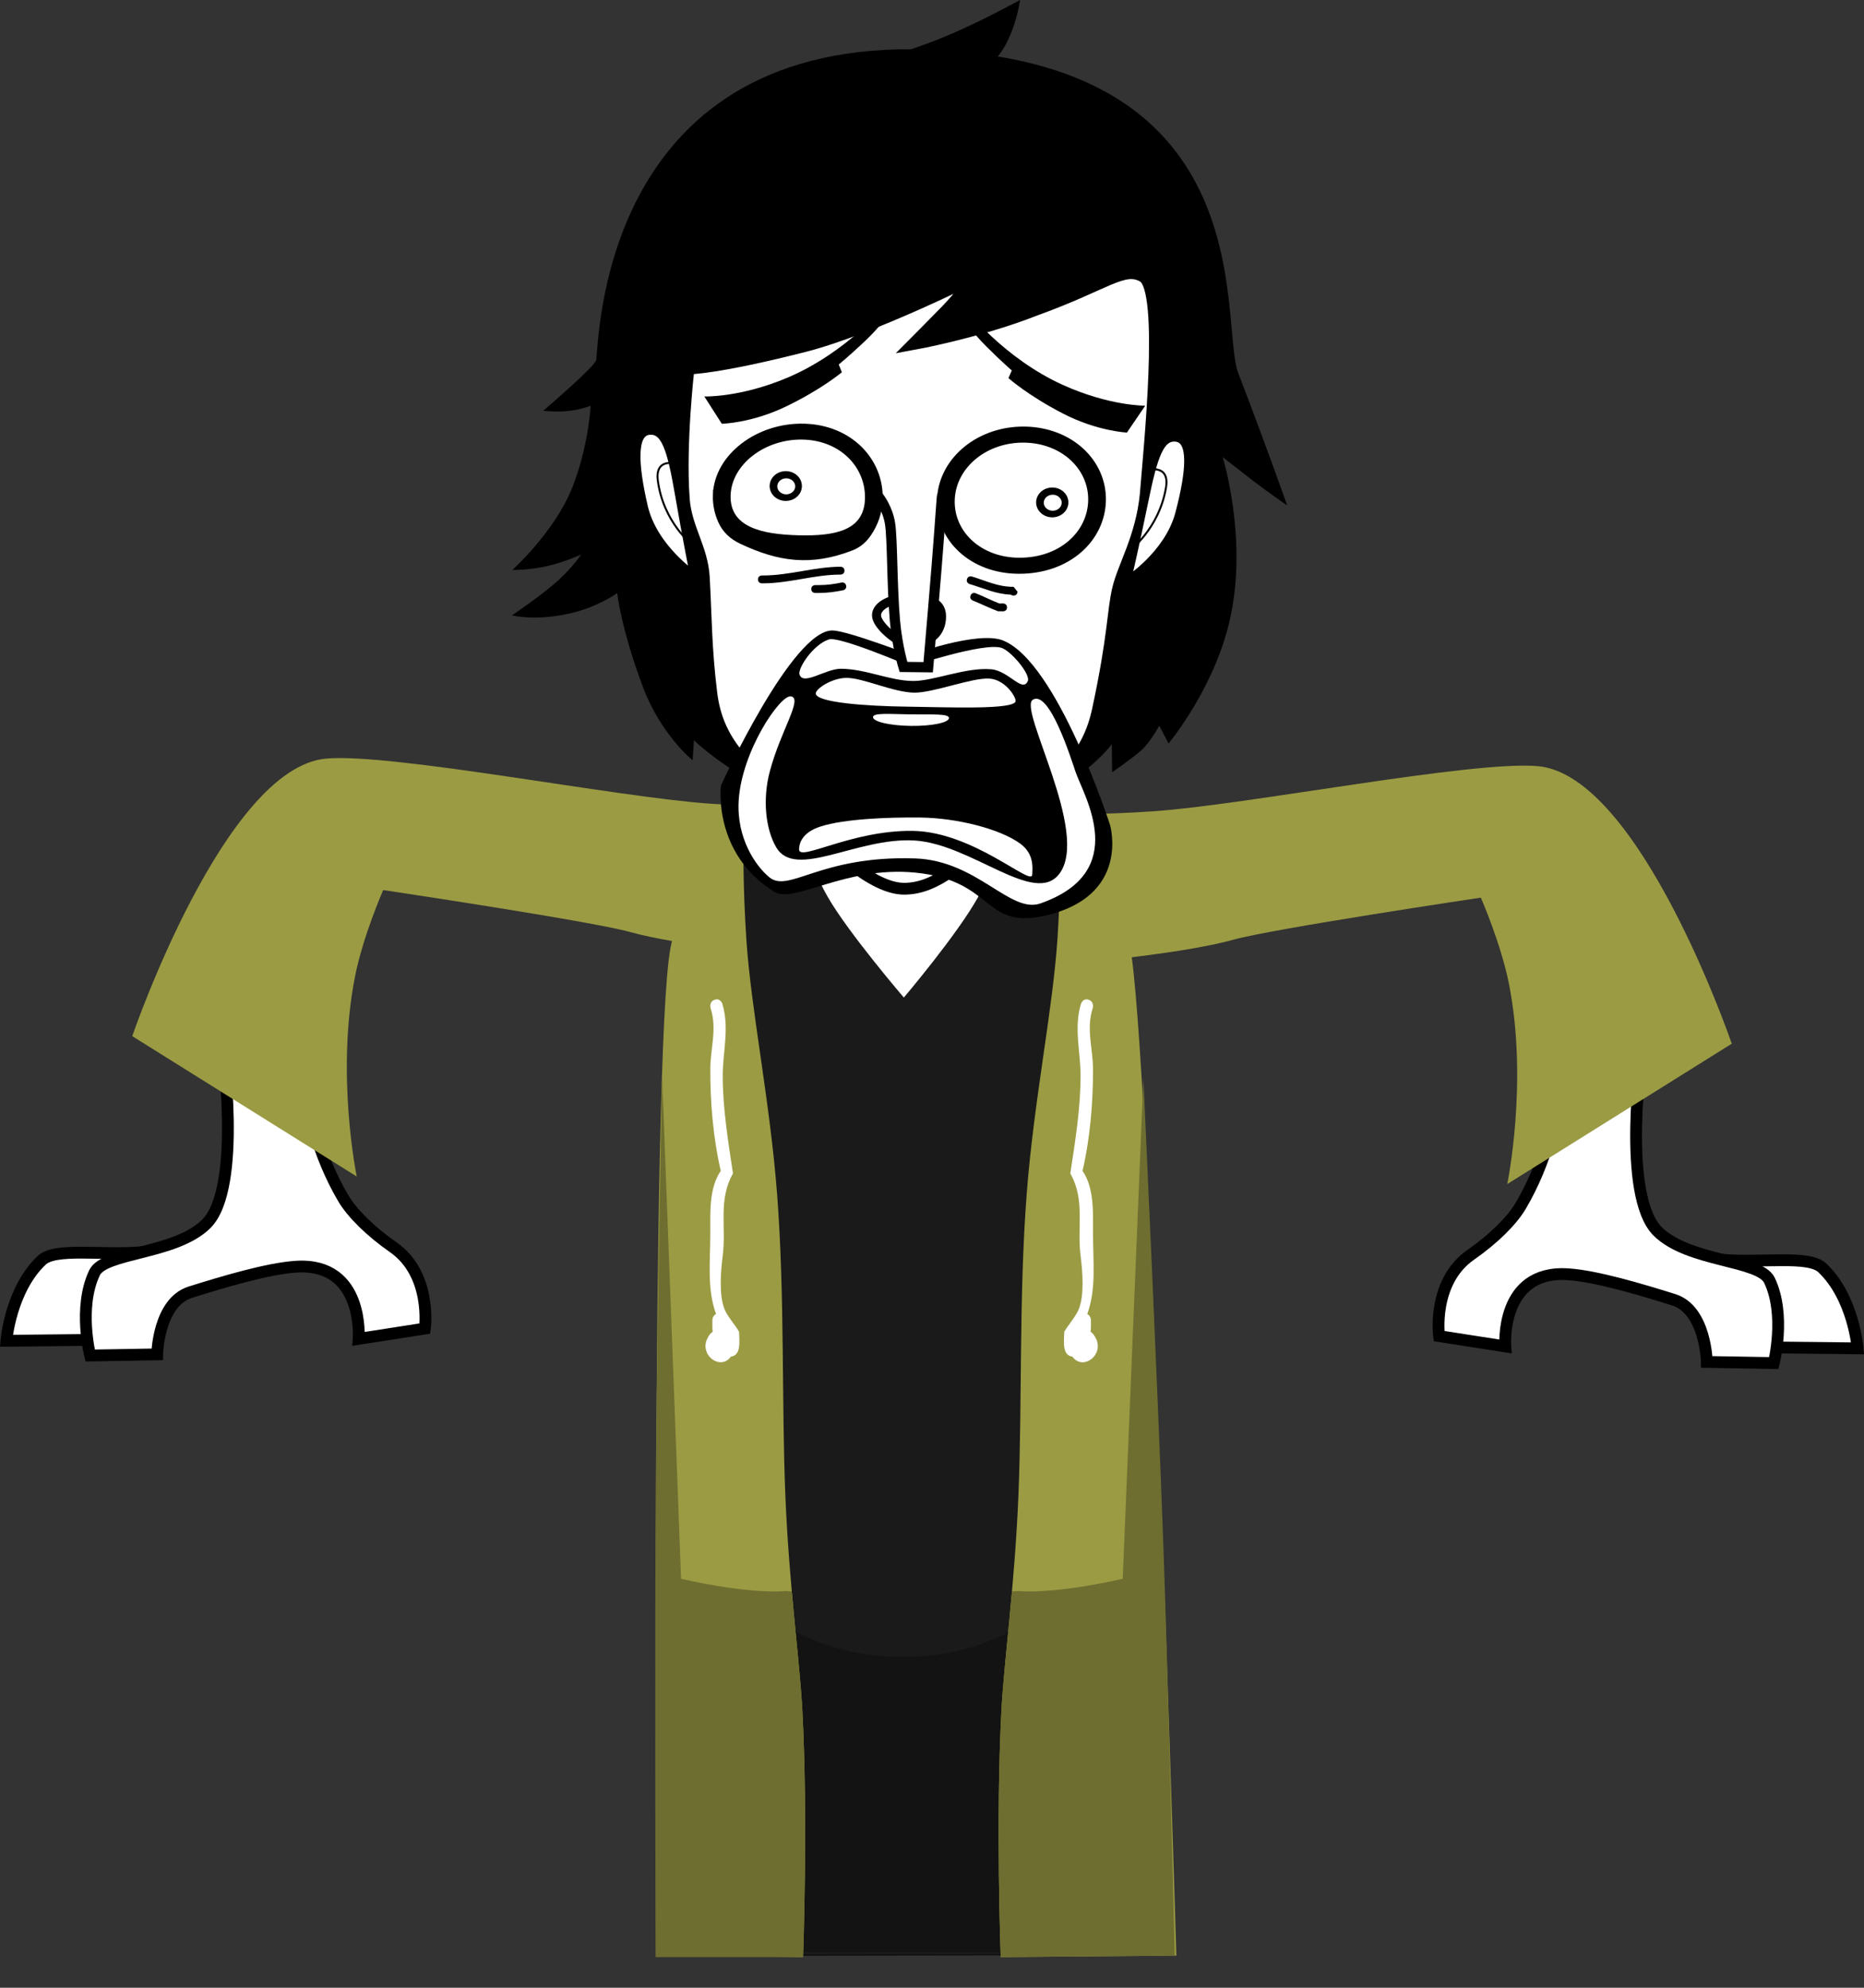 <svg viewBox="0,0,237.003,252.71" height="252.71" width="237.003" xmlns:xlink="http://www.w3.org/1999/xlink" xmlns="http://www.w3.org/2000/svg" version="1.1"><rect x="0" y="0" width="237.003" height="252.71" fill="#333333" stroke="none"/><g transform="translate(-126.488,-58.532)"><g style="mix-blend-mode: normal" stroke-dashoffset="0" stroke-dasharray="" stroke-miterlimit="10" stroke-linejoin="miter" fill-rule="nonzero" data-paper-data="{&quot;isPaintingLayer&quot;:true}"><path stroke-linecap="butt" stroke-width="2" stroke="none" fill="#000000" fill-opacity="0.01" d="M190.505,311.242v-251.373h98.59v251.373z"></path><path stroke-linecap="butt" stroke-width="2" stroke="#000000" fill="#ffffff" d=""></path><g stroke-linecap="butt"><path stroke-width="1.5" stroke="#000000" fill="#ffffff" d="M127.3,228.99c0,0 0.508,-6.457 4.485,-10.229c1.738,-1.649 7.531,-0.609 12.782,-1.029c0.369,1.979 0.817,3.984 1.357,5.976c-0.468,0.054 -0.894,0.129 -1.267,0.228c-6.993,1.845 -3.602,4.91 -3.602,4.91z"></path><path stroke-width="1.5" stroke="#000000" fill="#ffffff" d="M137.953,230.862c0,0 -1.56,-6.121 0.559,-10.53c1.264,-2.63 10.279,-2.312 14.202,-6.206c4.656,-4.621 1.992,-23.007 1.992,-23.007l11.064,8.18c0,0 0.983,5.855 4.382,11.6c1.108,1.873 3.447,4.189 6.338,6.202c4.966,3.459 4.02,10.334 4.02,10.334l-8.418,1.31c0,0 0.744,-9.725 -7.934,-9.176c-3.63,0.23 -9.348,1.951 -13.458,3.239c-4.109,1.288 -4.227,7.908 -4.227,7.908z"></path><path stroke-width="0" stroke="none" fill="#9b9b44" d="M171.848,208.107l-28.546,-17.848c0,0 11.681,-34.149 24.661,-35.286c8.351,-0.731 36.906,4.909 48.781,5.731c12.461,0.863 22.123,0.019 22.123,0.019l-15.012,19.016c0,0 -11.361,-1.075 -17.188,-2.701c-5.052,-1.41 -31.46,-5.348 -31.46,-5.348c0,0 -2.589,5.898 -3.597,11.067c-2.436,12.495 0.238,25.351 0.238,25.351z"></path></g><g stroke-linecap="butt" data-paper-data="{&quot;index&quot;:null}"><path stroke-width="1.5" stroke="#000000" fill="#ffffff" d="M348.925,229.808c0,0 3.391,-3.065 -3.602,-4.91c-0.373,-0.099 -0.799,-0.173 -1.267,-0.228c0.541,-1.992 0.989,-3.997 1.357,-5.976c5.251,0.42 11.043,-0.62 12.782,1.029c3.977,3.773 4.485,10.229 4.485,10.229z"></path><path stroke-width="1.5" stroke="#000000" fill="#ffffff" d="M343.504,231.678c0,0 -0.118,-6.62 -4.227,-7.908c-4.109,-1.288 -9.827,-3.01 -13.458,-3.239c-8.678,-0.549 -7.934,9.176 -7.934,9.176l-8.418,-1.31c0,0 -0.946,-6.875 4.02,-10.334c2.89,-2.013 5.229,-4.329 6.338,-6.202c3.4,-5.745 4.382,-11.6 4.382,-11.6l11.064,-8.18c0,0 -2.663,18.386 1.992,23.007c3.923,3.894 12.938,3.576 14.202,6.206c2.12,4.409 0.559,10.53 0.559,10.53z"></path><path stroke-width="0" stroke="none" fill="#9b9b44" d="M318.369,183.718c-1.008,-5.169 -3.597,-11.067 -3.597,-11.067c0,0 -26.408,3.938 -31.46,5.348c-5.827,1.627 -17.188,2.701 -17.188,2.701l-15.012,-19.016c0,0 9.661,0.844 22.123,-0.019c11.875,-0.823 40.43,-6.463 48.781,-5.731c12.98,1.137 24.661,35.286 24.661,35.286l-28.546,17.848c0,0 2.673,-12.856 0.238,-25.351z"></path></g><path stroke-linecap="butt" stroke-width="1.5" stroke="none" fill="#000000" d="M257.58,205.923c-0.602,0 -1.09,-0.446 -1.09,-0.995c0,-0.55 0.488,-0.995 1.09,-0.995c0.602,0 1.09,0.446 1.09,0.995c0,0.55 -0.488,0.995 -1.09,0.995z"></path><path stroke-linecap="butt" stroke-width="0" stroke="#000000" fill="#000000" d="M252.038,209.999c-4.703,-0.303 -6.904,-1.726 -6.501,-2.483c0.124,-0.233 2.999,1.023 7.345,1.256c6.753,0.361 8.968,-0.608 8.968,-0.608v1.295c0,0 -2.543,1.007 -9.811,0.54z"></path><path stroke-linecap="butt" stroke-width="1.5" stroke="none" fill="#000000" d="M222.731,204.928c0,-0.55 0.488,-0.995 1.09,-0.995c0.602,0 1.09,0.446 1.09,0.995c0,0.55 -0.488,0.995 -1.09,0.995c-0.602,0 -1.09,-0.446 -1.09,-0.995z"></path><path stroke-linecap="butt" stroke-width="0" stroke="#000000" fill="#000000" d="M229.363,209.999c-7.268,0.468 -9.811,-0.54 -9.811,-0.54v-1.295c0,0 2.214,0.969 8.968,0.608c4.345,-0.232 7.221,-1.489 7.345,-1.256c0.403,0.757 -1.798,2.18 -6.501,2.483z"></path><path stroke-linecap="butt" stroke-width="2" stroke="#000000" fill="#ffffff" d="M241.576,156.966c9.468,-0.043 16.947,2.232 22.803,5.675c-0.402,0.973 -0.636,2.021 -0.67,3.114c-0.001,0.095 -0.002,0.189 -0.004,0.281c-0.381,17.333 0.147,34.673 0,52.009c-0.247,29.083 -4.424,59.194 1.143,88.051l-43.633,0.06c-0.007,-11.261 -0.165,-22.524 -0.186,-33.785c-0.007,-3.917 -1.03,-8.036 -1.054,-11.984c-0.151,-25.09 -0.124,-50.181 0,-75.271c0.034,-6.894 2.321,-16.315 2.109,-24.275c5.306,-2.357 11.737,-3.839 19.492,-3.875z"></path><path stroke-linecap="butt" stroke-width="1.5" stroke="none" fill="#000000" data-paper-data="{&quot;index&quot;:null}" d="M241.25,264.419c-0.863,0 -1.562,-0.639 -1.562,-1.427c0,-0.788 0.7,-1.427 1.562,-1.427c0.863,0 1.562,0.639 1.562,1.427c0,0.788 -0.7,1.427 -1.562,1.427z"></path><path stroke-linecap="butt" stroke-width="0" stroke="#000000" fill="#1a1a1a" d="M214.84,307.035v-115.453c0,0 0.825,-9.425 0.825,-14.179c0,-1.939 -0.163,-4.905 -0.345,-7.599c4.093,-2.375 7.809,-6.056 11.519,-8.438c0.002,-0.002 0.005,-0.003 0.007,-0.004c1.274,3.385 3.259,8.37 4.898,11.217c2.64,4.586 9.665,12.775 9.665,12.775c0,0 6.912,-8.144 9.511,-12.897c1.258,-2.3 2.718,-6.195 3.826,-9.391c4.234,1.857 6.323,1.684 9.066,5.16c1.102,1.396 2.436,2.85 3.945,4.251c-0.119,1.95 -0.207,3.907 -0.207,5.416c0,4.69 0.825,14.179 0.825,14.179v114.964z"></path><path stroke-linecap="butt" stroke-width="0" stroke="#000000" fill="#131313" d="M214.489,306.714v-59.556c1.152,12.316 12.463,21.984 26.246,21.984c0.059,0 0.117,-0 0.176,-0.001c0.058,0 0.117,0.001 0.176,0.001c0.117,0 0.234,-0.001 0.351,-0.002c0.117,0.001 0.234,0.002 0.351,0.002c13.736,0 25.016,-9.601 26.234,-21.856v59.428z"></path><path stroke-linecap="butt" stroke-width="0" stroke="none" fill="#9b9b44" d="M209.984,307.027c0,0 -0.769,-114.781 1.756,-127.987c1.464,-7.655 9.483,-19.888 9.483,-19.888c0,0 -0.571,7.429 0.151,18.652c0.583,9.062 3.014,20.597 3.931,32.692c0.973,12.828 0.555,26.285 1.035,38.09c0.461,11.326 1.832,21.13 2.166,27.396c0.735,13.774 0.092,31.366 0.092,31.366z"></path><path stroke-linecap="butt" stroke-width="0" stroke="none" fill="#6e6e30" d="M209.843,307.348c0,0 -0.116,-41.37 0.027,-60.771c0.131,-17.829 0.8,-51.319 0.8,-51.319l2.413,63.986c0,0 8.096,1.947 13.329,1.569c0.25,0.018 0.502,0.033 0.754,0.045c0.537,6.069 1.136,11.267 1.342,15.125c0.735,13.774 0.092,31.366 0.092,31.366z"></path><path stroke-linecap="butt" stroke-width="0" stroke="none" fill="#9b9b44" d="M253.723,307.348c0,0 -0.642,-17.592 0.092,-31.366c0.334,-6.266 1.705,-16.071 2.166,-27.396c0.48,-11.805 0.063,-25.262 1.035,-38.09c0.917,-12.095 3.348,-23.63 3.931,-32.692c0.722,-11.223 0.151,-18.652 0.151,-18.652c0,0 7.598,11.976 9.062,19.631c2.525,13.206 5.901,128.372 5.901,128.372z"></path><path stroke-linecap="butt" stroke-width="0" stroke="none" fill="#6e6e30" d="M253.723,307.348c0,0 -0.642,-17.592 0.092,-31.366c0.206,-3.858 0.804,-9.056 1.342,-15.125c0.252,-0.012 0.504,-0.027 0.754,-0.045c5.233,0.378 13.329,-1.569 13.329,-1.569l2.624,-63.602c0,0 1.849,39.927 2.532,59.025c0.644,18.009 1.456,52.488 1.456,52.488z"></path><path stroke-linecap="butt" stroke-width="0.5" stroke="none" fill="#ffffff" d="M265.186,227.654c-0.017,0.055 -0.032,0.114 -0.046,0.177c0.273,0.168 0.532,0.484 0.753,0.994c0.846,1.952 -1.486,3.779 -2.836,2.435c-0.08,-0.08 -0.149,-0.164 -0.209,-0.253c-1.344,-0.166 -1.08,-1.955 -1.042,-3.166c0.495,-0.856 1.49,-1.972 1.851,-2.875c0.723,-1.808 0.474,-4.845 0.229,-6.755c-0.478,-3.725 0.611,-7.093 -1.308,-10.49c0.616,-4.092 1.302,-8.268 1.302,-12.429c0,-3.085 -0.873,-6.036 0.041,-9.111c0,0 0.25,-0.812 1,-0.541c0.75,0.271 0.5,1.082 0.5,1.082c-0.848,2.627 0.032,5.115 0.041,7.715c0.014,4.255 -0.373,8.845 -1.332,12.953c1.495,2.173 1.332,5.25 1.332,7.866c0,3.857 0.434,7.107 -0.732,10.341c0.276,0.133 0.468,0.433 0.468,0.782v1.141h-0.049z"></path><path stroke-linecap="butt" stroke-width="0.5" stroke="none" fill="#ffffff" data-paper-data="{&quot;index&quot;:null}" d="M217.113,227.517h-0.049v-1.141c0,-0.348 0.192,-0.648 0.468,-0.782c-1.165,-3.234 -0.732,-6.484 -0.732,-10.341c0,-2.616 -0.163,-5.693 1.332,-7.866c-0.96,-4.108 -1.346,-8.698 -1.332,-12.953c0.008,-2.6 0.889,-5.088 0.041,-7.715c0,0 -0.25,-0.812 0.5,-1.082c0.75,-0.271 1,0.541 1,0.541c0.914,3.076 0.041,6.026 0.041,9.111c0,4.161 0.686,8.337 1.302,12.429c-1.919,3.398 -0.83,6.766 -1.308,10.49c-0.245,1.91 -0.494,4.947 0.229,6.755c0.361,0.902 1.356,2.018 1.851,2.875c0.037,1.211 0.301,3.001 -1.042,3.166c-0.06,0.089 -0.129,0.174 -0.209,0.253c-1.35,1.344 -3.682,-0.483 -2.836,-2.435c0.221,-0.51 0.48,-0.826 0.753,-0.994c-0.014,-0.062 -0.029,-0.121 -0.046,-0.177z"></path><path stroke-linecap="butt" stroke-width="1.5" stroke="none" fill="#000000" d="M195.555,110.754c0,0 6.583,-5.613 6.732,-6.444c0.389,-2.18 0.431,-38.657 38.525,-39.506c47.043,-0.263 40.572,34.552 43.12,41.169c3.493,9.074 6.224,16.828 6.224,16.828c0,0 -2.884,-2.014 -4.251,-3.072c-1.275,-0.987 -3.958,-3.079 -3.958,-3.079c0,0 3.1,10 1.068,19.931c-1.789,9.101 -7.949,16.474 -7.949,16.474l-1.182,-2.275c0,0 -1.111,2.101 -2.326,3.177c-1.216,1.076 -3.667,2.755 -3.667,2.755l-0.041,-3.566c0,0 -7.605,10.504 -25.821,10.124c-17.177,-0.471 -27.308,-10.632 -27.308,-10.632l-0.163,2.553c0,0 -4.054,-3.222 -6.366,-9.426c-2.756,-7.394 -3.228,-11.825 -3.228,-11.825c0,0 -2.493,1.795 -6.065,2.591c-4.476,0.997 -7.324,0.236 -7.324,0.236c0,0 3.842,-2.565 5.955,-4.513c1.882,-1.735 2.84,-3.213 2.84,-3.213c0,0 -2.237,1.015 -4.484,1.498c-2.345,0.505 -4.254,0.455 -4.254,0.455c0,0 5.318,-4.778 7.572,-10.366c2.128,-5.276 2.378,-10.514 2.378,-10.514c0,0 -1.445,0.618 -3.521,0.719c-1.316,0.064 -2.505,-0.08 -2.505,-0.08z"></path><path stroke-linecap="butt" stroke-width="1.5" stroke="#000000" fill="#ffffff" d="M213.421,121.879c-0.498,-7.026 0.612,-16.502 0.612,-16.502c0,0 3.594,0.007 14.708,-2.833c8.538,-2.182 21.792,-8.845 21.792,-8.845c0,0 -2.321,2.862 -3.658,4.245c-1.421,1.47 -4.276,4.335 -4.276,4.335c0,0 8.283,-1.496 15.533,-4.348c9.081,-3.284 11.252,-5.678 13.714,-4.24c2.906,1.697 0.735,22.321 0.322,27.664c-0.53,5.449 -2.813,9.106 -3.509,12.004c-0.696,2.898 -0.524,5.899 -2.567,15.403c-1.275,5.931 -4.52,8.53 -10.778,13.968c-6.258,5.439 -9.679,8.778 -13.852,8.79c-4.016,0.011 -9.338,-5.031 -14.526,-10.182c-5.524,-5.486 -9.223,-8.279 -10.007,-14.702c-0.707,-5.784 -0.668,-9.545 -0.952,-14.688c-0.208,-3.759 -2.285,-6.233 -2.557,-10.069z"></path><path stroke-linecap="butt" stroke-width="1.5" stroke="none" fill="#000000" data-paper-data="{&quot;index&quot;:null}" d="M255.136,105.628c0,0 -1.199,-1.022 -3.227,-3.038c-1.852,-1.841 -3.055,-3.656 -3.055,-3.656l0.464,-1.06c0,0 4.821,6.194 12.268,9.577c5.955,2.705 10.513,2.659 10.513,2.659l-2.324,3.414c0,0 -3.749,-0.159 -8.099,-2.398c-4.504,-2.319 -6.966,-4.525 -6.966,-4.525z"></path><path stroke-linecap="butt" stroke-width="1" stroke="#000000" fill="#ffffff" data-paper-data="{&quot;index&quot;:null}" d="M214.708,131.643c0,0 -5.143,-3.452 -6.359,-8.721c-1.279,-5.544 -1.392,-9.385 0.657,-9.608c2.049,-0.223 2.812,2.324 3.806,8.091c0.994,5.767 1.896,10.237 1.896,10.237z"></path><path stroke-linecap="round" stroke-width="0.25" stroke="#000000" fill="none" d="M214.554,127.842c0,0 -3.711,-2.862 -4.422,-8.191c-0.397,-2.973 2.307,-2.164 2.307,-2.164"></path><path stroke-linecap="butt" stroke-width="1.4" stroke="#000000" fill="#000000" d="M217.829,121.479c0.149,-4.706 5.233,-8.532 10.893,-8.382c5.66,0.149 9.447,4.213 9.298,8.919c-0.049,1.541 -0.546,2.974 -1.391,4.199c-0.581,0.842 -1.252,1.35 -2.03,1.649c-4.985,1.917 -8.919,1.426 -13.719,-0.851c-1.075,-0.51 -1.922,-1.259 -2.418,-2.366c-0.442,-0.986 -0.669,-2.056 -0.633,-3.168z"></path><path stroke-linecap="butt" stroke-width="0" stroke="none" fill="#ffffff" d="M219.384,121.51c0.126,-3.981 4.427,-7.218 9.215,-7.092c4.788,0.126 7.992,3.564 7.867,7.545c-0.126,3.981 -3.691,4.747 -8.479,4.621c-4.788,-0.126 -8.729,-1.093 -8.603,-5.075z"></path><path stroke-linecap="butt" stroke-width="1.4" stroke="#000000" fill="#000000" d="M246.336,121.854c0.288,-4.701 4.825,-8.462 10.428,-8.389c5.603,0.073 9.712,3.944 9.638,8.652c-0.074,4.708 -4.231,8.675 -10.358,8.662c-5.827,-0.011 -10.009,-4.016 -9.708,-8.925z"></path><path stroke-linecap="butt" stroke-width="0" stroke="none" fill="#ffffff" d="M247.889,121.895c0.244,-3.973 4.078,-7.152 8.814,-7.09c4.735,0.062 8.208,3.334 8.146,7.312c-0.063,3.979 -3.576,7.331 -8.754,7.321c-4.925,-0.01 -8.46,-3.394 -8.205,-7.544z"></path><path stroke-linecap="butt" stroke-width="1" stroke="#000000" fill="#ffffff" data-paper-data="{&quot;index&quot;:null}" d="M272.009,122.182c1.175,-5.739 2.018,-8.265 4.059,-7.988c2.041,0.276 1.807,4.113 0.355,9.621c-1.381,5.235 -6.63,8.551 -6.63,8.551c0,0 1.042,-4.445 2.216,-10.183z"></path><path stroke-linecap="round" stroke-width="0.25" stroke="#000000" fill="none" data-paper-data="{&quot;index&quot;:null}" d="M272.505,118.274c0,0 2.728,-0.737 2.238,2.224c-0.878,5.308 -4.677,8.072 -4.677,8.072"></path><g stroke-linecap="butt" stroke-width="0.5" stroke="#000000"><path fill="#000000" d="M224.621,120.599c-0.166,-0.896 0.494,-1.745 1.475,-1.897c0.981,-0.152 1.911,0.451 2.077,1.347c0.166,0.896 -0.494,1.745 -1.475,1.897c-0.981,0.152 -1.911,-0.451 -2.077,-1.347z"></path><path fill="#ffffff" d="M225.087,120.574c-0.128,-0.691 0.381,-1.346 1.138,-1.463c0.756,-0.117 1.474,0.348 1.602,1.039c0.128,0.691 -0.381,1.346 -1.138,1.463c-0.756,0.117 -1.474,-0.348 -1.602,-1.039z"></path></g><g stroke-linecap="butt" stroke-width="0.5" stroke="#000000"><path fill="#000000" d="M258.504,122.681c-0.166,-0.896 0.494,-1.745 1.475,-1.897c0.981,-0.152 1.911,0.451 2.077,1.347c0.166,0.896 -0.494,1.745 -1.475,1.897c-0.981,0.152 -1.911,-0.451 -2.077,-1.347z"></path><path fill="#ffffff" d="M258.97,122.656c-0.128,-0.691 0.381,-1.346 1.138,-1.463c0.756,-0.117 1.474,0.348 1.602,1.039c0.128,0.691 -0.381,1.346 -1.138,1.463c-0.756,0.117 -1.474,-0.348 -1.602,-1.039z"></path></g><path stroke-linecap="butt" stroke-width="1.5" stroke="none" fill="#000000" data-paper-data="{&quot;index&quot;:null}" d="M233.529,105.858c0,0 -2.526,2.144 -7.097,4.351c-4.414,2.131 -8.167,2.197 -8.167,2.197l-2.222,-3.47c0,0 4.555,0.159 10.588,-2.398c7.544,-3.199 12.547,-9.271 12.547,-9.271l0.432,1.071c0,0 -1.256,1.785 -3.162,3.579c-2.087,1.964 -3.316,2.957 -3.316,2.957z"></path><g stroke-linecap="butt" stroke-width="0" stroke="none"><path fill="#000000" d="M259.07,175.003c-7.574,1.602 -6.213,-4.552 -16.213,-5.532c-8.933,-0.876 -15.393,4.019 -17.947,2.421c-7.859,-4.918 -6.759,-13.486 -6.759,-13.486c0,0 9.071,-19.883 14.221,-19.721c1.946,0.061 9.901,3.118 9.901,3.118c0,0 8.49,-3.116 11.713,-1.858c6.938,2.708 13.635,23.448 13.635,23.448c0,0 2.737,9.222 -8.551,11.61z"></path><path fill="#ffffff" d="M253.869,140.911c1.232,0.442 3.679,3.376 3.3,4.214c-0.687,1.521 -2.389,-1.296 -4.637,-1.504c-3.203,-0.297 -7.364,1.52 -9.988,1.487c-2.945,-0.036 -5.948,-1.527 -9.129,-1.554c-1.937,-0.016 -4.797,2.189 -5.268,0.733c-0.252,-0.779 1.716,-3.789 3.721,-4.462c1.352,-0.453 10.399,3.44 10.399,3.44c0,0 9.406,-3.143 11.603,-2.354z"></path><path fill="#ffffff" d="M263.221,156.608c1.072,3.153 7.074,12.725 -4.426,16.773c-3.881,1.366 -8.034,-5.456 -15.975,-5.716c-12.088,-0.395 -16.034,4.475 -18.544,2.375c-1.759,-1.472 -4.15,-4.983 -3.867,-9.72c0.375,-6.284 5.294,-13.52 6.66,-13.258c1.512,0.289 -1.289,4.285 -2.689,9.489c-0.953,3.54 -0.573,7.359 0.803,9.704c2.439,4.158 10.274,-1.307 17.57,-0.869c7.296,0.439 15.332,8.443 18.459,4.193c3.865,-5.254 -5.306,-20.936 -3.402,-22.09c2.115,-1.281 4.875,7.538 5.412,9.118z"></path><path fill="#ffffff" d="M255.622,147.646c-0.017,1.168 -8.731,0.787 -13.842,0.724c-5.11,-0.063 -11.586,-0.521 -11.569,-1.689c0.008,-0.555 1.916,-1.9 3.805,-1.965c2.091,-0.072 6.02,1.842 8.705,1.875c2.432,0.03 7.205,-1.873 9.483,-1.793c2.001,0.071 3.426,2.235 3.417,2.847z"></path><path fill="#ffffff" d="M247.148,149.819c-0.009,0.584 -2.178,1.031 -4.845,0.998c-2.667,-0.033 -4.823,-0.533 -4.814,-1.117c0.009,-0.584 2.168,-0.38 4.836,-0.347c2.667,0.033 4.832,-0.118 4.824,0.466z"></path><path fill="#ffffff" d="M257.736,169.722c-0.024,1.617 -7.446,-5.462 -15.223,-5.558c-7.778,-0.096 -14.449,3.962 -14.425,2.344c0.011,-0.724 0.342,-2.133 2.742,-2.903c2.959,-0.949 8.431,-1.19 12.725,-1.137c4.54,0.056 10.053,1.416 12.658,3.319c1.857,1.357 1.533,3.262 1.523,3.935z"></path></g><g stroke="#000000" fill="#ffffff"><path stroke-linecap="butt" stroke-width="1.15" d="M241.89,140.342c-1.089,-0.014 -3.695,-2.076 -3.936,-3.388c-0.215,-1.174 1.424,-2.364 4.028,-2.33c2.604,0.033 4.422,0.362 4.204,2.66c-0.186,1.95 -1.692,3.091 -4.297,3.058z"></path><path stroke-linecap="round" stroke-width="1.3" d="M246.252,121.673c0,0 -0.195,2.468 -0.329,4.43c-0.265,3.886 -1.419,17.255 -1.419,17.255l-3.142,-0.035c0,0 -0.804,-2.607 -1.088,-5.925c-0.384,-4.492 -0.309,-10.142 -0.606,-12.223c-0.282,-1.973 -1.416,-3.418 -1.416,-3.418"></path></g><path stroke-linecap="butt" stroke-width="0.5" stroke="none" fill="#000000" d="M222.861,132.194c0,-0.5 0.5,-0.5 0.5,-0.5h0.111c3.408,0 6.569,-1.102 9.889,-1.111c0,0 0.5,0 0.5,0.5c0,0.5 -0.5,0.5 -0.5,0.5c-3.299,-0.011 -6.491,1.111 -9.889,1.111h-0.111c0,0 -0.5,0 -0.5,-0.5z"></path><path stroke-linecap="butt" stroke-width="0.5" stroke="none" fill="#000000" d="M229.639,133.417c0,-0.5 0.5,-0.5 0.5,-0.5h0.444c1.063,0 1.872,-0.116 2.902,-0.324c0,0 0.49,-0.098 0.588,0.392c0.098,0.49 -0.392,0.588 -0.392,0.588c-1.087,0.215 -1.979,0.343 -3.098,0.343h-0.444c0,0 -0.5,0 -0.5,-0.5z"></path><path stroke-linecap="butt" stroke-width="0.5" stroke="none" fill="#000000" d="M255.361,134.25c-0.158,0 -0.265,-0.05 -0.339,-0.118c-1.947,-0.075 -3.366,-0.788 -5.249,-1.348c0,0 -0.479,-0.144 -0.335,-0.623c0.144,-0.479 0.623,-0.335 0.623,-0.335c1.903,0.576 3.278,1.312 5.301,1.312l0.5,0.611c0,0 0,0.5 -0.5,0.5z"></path><path stroke-linecap="butt" stroke-width="0.5" stroke="none" fill="#000000" d="M254.528,135.75c0,0.5 -0.5,0.5 -0.5,0.5l-0.645,-0.008c-1.105,-0.405 -2.125,-0.932 -3.208,-1.361c0,0 -0.464,-0.186 -0.279,-0.65c0.186,-0.464 0.65,-0.279 0.65,-0.279c1.018,0.41 1.983,0.908 3.015,1.306l0.466,-0.008c0,0 0.5,0 0.5,0.5z"></path><path stroke-linecap="butt" stroke-width="0" stroke="none" fill="#000000" data-paper-data="{&quot;index&quot;:null}" d="M239.658,65.648c0,0 3.687,-1.039 7.845,-2.829c4.158,-1.79 8.68,-4.286 8.68,-4.286c0,0 -0.931,7.168 -5.089,8.959c-4.158,1.79 -11.437,-1.843 -11.437,-1.843z"></path></g></g></svg><!--rotationCenter:113.51178069181148:121.467715-->